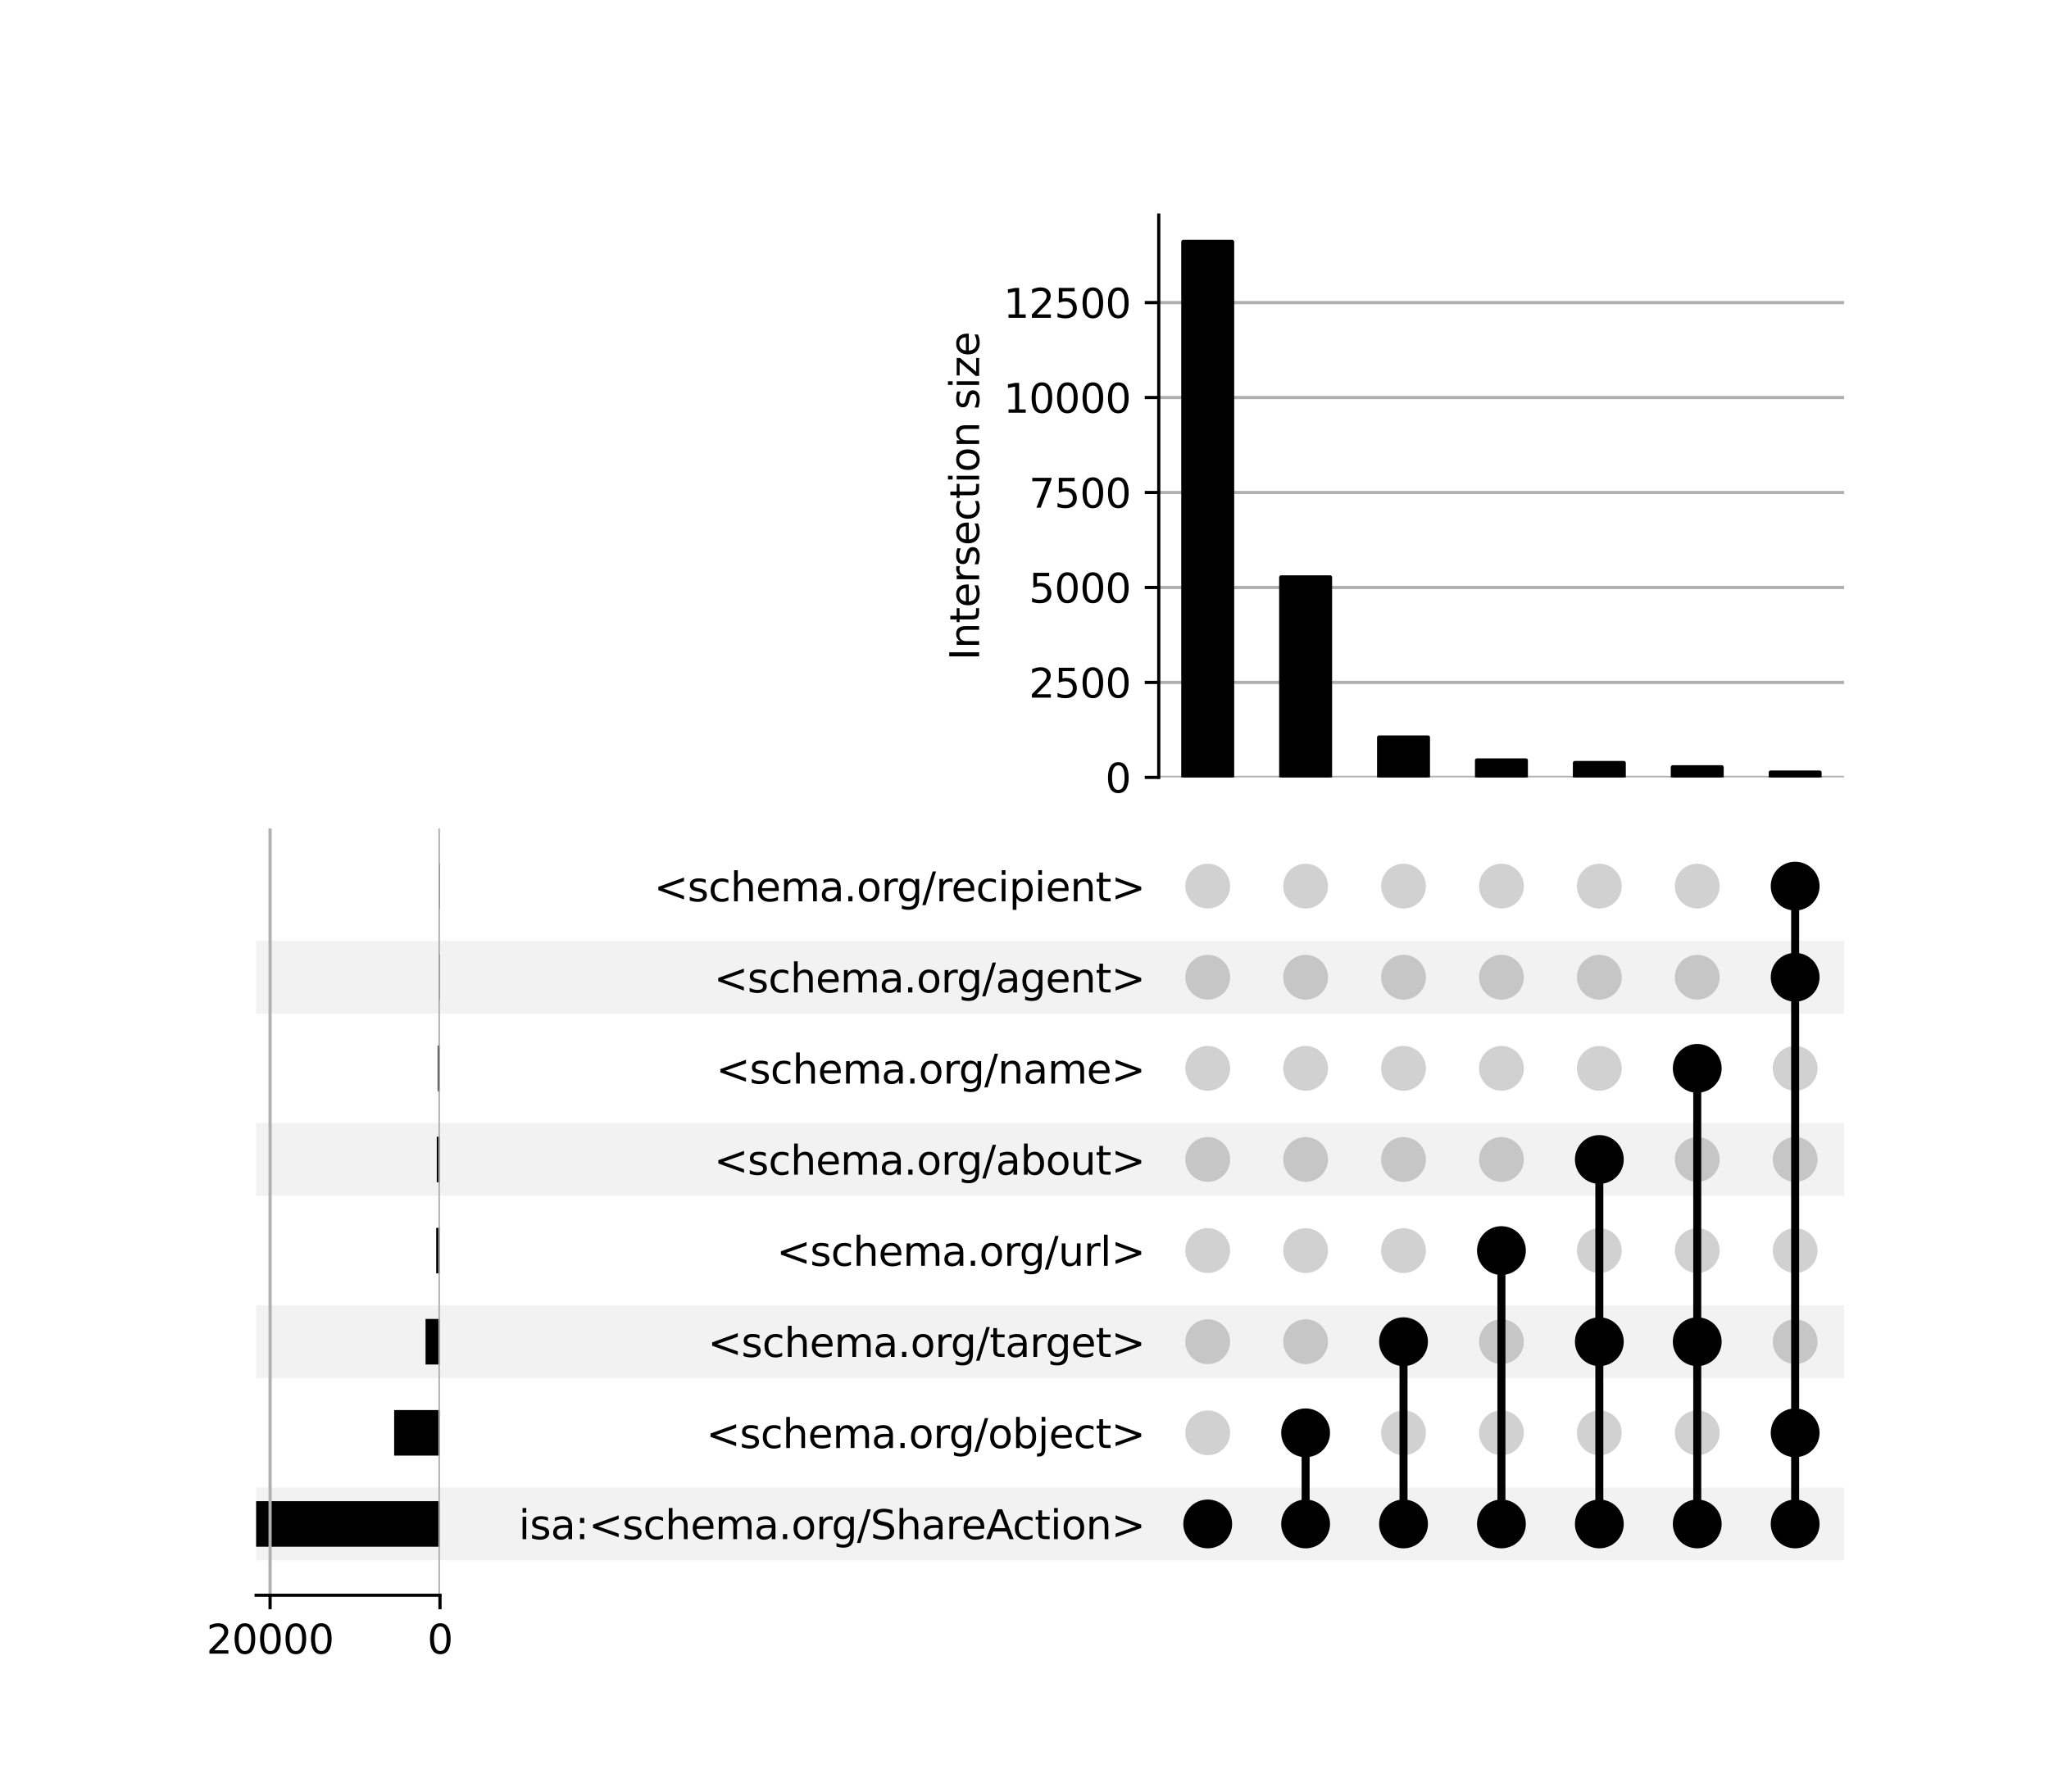 <?xml version="1.0" encoding="utf-8" standalone="no"?>
<!DOCTYPE svg PUBLIC "-//W3C//DTD SVG 1.1//EN"
  "http://www.w3.org/Graphics/SVG/1.1/DTD/svg11.dtd">
<svg xmlns:xlink="http://www.w3.org/1999/xlink" width="512pt" height="448pt" viewBox="0 0 512 448" xmlns="http://www.w3.org/2000/svg" version="1.1">
 <defs>
  <style type="text/css">*{stroke-linejoin: round; stroke-linecap: butt}</style>
 </defs>
 <g id="figure_1">
  <g id="patch_1">
   <path d="M 0 448 
L 512 448 
L 512 0 
L 0 0 
z
" style="fill: #ffffff"/>
  </g>
  <g id="axes_1">
   <g id="patch_2">
    <path d="M 64 390.009 
L 460.8 390.009 
L 460.8 371.79 
L 64 371.79 
z
" clip-path="url(#pc1a4af8808)" style="fill-opacity: 0.051"/>
   </g>
   <g id="patch_3">
    <path d="M 64 344.461 
L 460.8 344.461 
L 460.8 326.241 
L 64 326.241 
z
" clip-path="url(#pc1a4af8808)" style="fill-opacity: 0.051"/>
   </g>
   <g id="patch_4">
    <path d="M 64 298.912 
L 460.8 298.912 
L 460.8 280.693 
L 64 280.693 
z
" clip-path="url(#pc1a4af8808)" style="fill-opacity: 0.051"/>
   </g>
   <g id="patch_5">
    <path d="M 64 253.364 
L 460.8 253.364 
L 460.8 235.145 
L 64 235.145 
z
" clip-path="url(#pc1a4af8808)" style="fill-opacity: 0.051"/>
   </g>
   <g id="matplotlib.axis_1"/>
   <g id="matplotlib.axis_2">
    <g id="ytick_1"/>
    <g id="ytick_2"/>
    <g id="ytick_3"/>
    <g id="ytick_4"/>
    <g id="ytick_5"/>
    <g id="ytick_6"/>
    <g id="ytick_7"/>
    <g id="ytick_8"/>
   </g>
  </g>
  <g id="axes_2">
   <g id="matplotlib.axis_3">
    <g id="ytick_9">
     <g id="line2d_1"/>
     <g id="text_1">
      <!-- isa:&lt;schema.org/ShareAction&gt; -->
      <g transform="translate(129.617 384.698) scale(0.1 -0.1)">
       <defs>
        <path id="DejaVuSans-69" d="M 603 3500 
L 1178 3500 
L 1178 0 
L 603 0 
L 603 3500 
z
M 603 4863 
L 1178 4863 
L 1178 4134 
L 603 4134 
L 603 4863 
z
" transform="scale(0.016)"/>
        <path id="DejaVuSans-73" d="M 2834 3397 
L 2834 2853 
Q 2591 2978 2328 3040 
Q 2066 3103 1784 3103 
Q 1356 3103 1142 2972 
Q 928 2841 928 2578 
Q 928 2378 1081 2264 
Q 1234 2150 1697 2047 
L 1894 2003 
Q 2506 1872 2764 1633 
Q 3022 1394 3022 966 
Q 3022 478 2636 193 
Q 2250 -91 1575 -91 
Q 1294 -91 989 -36 
Q 684 19 347 128 
L 347 722 
Q 666 556 975 473 
Q 1284 391 1588 391 
Q 1994 391 2212 530 
Q 2431 669 2431 922 
Q 2431 1156 2273 1281 
Q 2116 1406 1581 1522 
L 1381 1569 
Q 847 1681 609 1914 
Q 372 2147 372 2553 
Q 372 3047 722 3315 
Q 1072 3584 1716 3584 
Q 2034 3584 2315 3537 
Q 2597 3491 2834 3397 
z
" transform="scale(0.016)"/>
        <path id="DejaVuSans-61" d="M 2194 1759 
Q 1497 1759 1228 1600 
Q 959 1441 959 1056 
Q 959 750 1161 570 
Q 1363 391 1709 391 
Q 2188 391 2477 730 
Q 2766 1069 2766 1631 
L 2766 1759 
L 2194 1759 
z
M 3341 1997 
L 3341 0 
L 2766 0 
L 2766 531 
Q 2569 213 2275 61 
Q 1981 -91 1556 -91 
Q 1019 -91 701 211 
Q 384 513 384 1019 
Q 384 1609 779 1909 
Q 1175 2209 1959 2209 
L 2766 2209 
L 2766 2266 
Q 2766 2663 2505 2880 
Q 2244 3097 1772 3097 
Q 1472 3097 1187 3025 
Q 903 2953 641 2809 
L 641 3341 
Q 956 3463 1253 3523 
Q 1550 3584 1831 3584 
Q 2591 3584 2966 3190 
Q 3341 2797 3341 1997 
z
" transform="scale(0.016)"/>
        <path id="DejaVuSans-3a" d="M 750 794 
L 1409 794 
L 1409 0 
L 750 0 
L 750 794 
z
M 750 3309 
L 1409 3309 
L 1409 2516 
L 750 2516 
L 750 3309 
z
" transform="scale(0.016)"/>
        <path id="DejaVuSans-3c" d="M 4684 3150 
L 1459 2003 
L 4684 863 
L 4684 294 
L 678 1747 
L 678 2266 
L 4684 3719 
L 4684 3150 
z
" transform="scale(0.016)"/>
        <path id="DejaVuSans-63" d="M 3122 3366 
L 3122 2828 
Q 2878 2963 2633 3030 
Q 2388 3097 2138 3097 
Q 1578 3097 1268 2742 
Q 959 2388 959 1747 
Q 959 1106 1268 751 
Q 1578 397 2138 397 
Q 2388 397 2633 464 
Q 2878 531 3122 666 
L 3122 134 
Q 2881 22 2623 -34 
Q 2366 -91 2075 -91 
Q 1284 -91 818 406 
Q 353 903 353 1747 
Q 353 2603 823 3093 
Q 1294 3584 2113 3584 
Q 2378 3584 2631 3529 
Q 2884 3475 3122 3366 
z
" transform="scale(0.016)"/>
        <path id="DejaVuSans-68" d="M 3513 2113 
L 3513 0 
L 2938 0 
L 2938 2094 
Q 2938 2591 2744 2837 
Q 2550 3084 2163 3084 
Q 1697 3084 1428 2787 
Q 1159 2491 1159 1978 
L 1159 0 
L 581 0 
L 581 4863 
L 1159 4863 
L 1159 2956 
Q 1366 3272 1645 3428 
Q 1925 3584 2291 3584 
Q 2894 3584 3203 3211 
Q 3513 2838 3513 2113 
z
" transform="scale(0.016)"/>
        <path id="DejaVuSans-65" d="M 3597 1894 
L 3597 1613 
L 953 1613 
Q 991 1019 1311 708 
Q 1631 397 2203 397 
Q 2534 397 2845 478 
Q 3156 559 3463 722 
L 3463 178 
Q 3153 47 2828 -22 
Q 2503 -91 2169 -91 
Q 1331 -91 842 396 
Q 353 884 353 1716 
Q 353 2575 817 3079 
Q 1281 3584 2069 3584 
Q 2775 3584 3186 3129 
Q 3597 2675 3597 1894 
z
M 3022 2063 
Q 3016 2534 2758 2815 
Q 2500 3097 2075 3097 
Q 1594 3097 1305 2825 
Q 1016 2553 972 2059 
L 3022 2063 
z
" transform="scale(0.016)"/>
        <path id="DejaVuSans-6d" d="M 3328 2828 
Q 3544 3216 3844 3400 
Q 4144 3584 4550 3584 
Q 5097 3584 5394 3201 
Q 5691 2819 5691 2113 
L 5691 0 
L 5113 0 
L 5113 2094 
Q 5113 2597 4934 2840 
Q 4756 3084 4391 3084 
Q 3944 3084 3684 2787 
Q 3425 2491 3425 1978 
L 3425 0 
L 2847 0 
L 2847 2094 
Q 2847 2600 2669 2842 
Q 2491 3084 2119 3084 
Q 1678 3084 1418 2786 
Q 1159 2488 1159 1978 
L 1159 0 
L 581 0 
L 581 3500 
L 1159 3500 
L 1159 2956 
Q 1356 3278 1631 3431 
Q 1906 3584 2284 3584 
Q 2666 3584 2933 3390 
Q 3200 3197 3328 2828 
z
" transform="scale(0.016)"/>
        <path id="DejaVuSans-2e" d="M 684 794 
L 1344 794 
L 1344 0 
L 684 0 
L 684 794 
z
" transform="scale(0.016)"/>
        <path id="DejaVuSans-6f" d="M 1959 3097 
Q 1497 3097 1228 2736 
Q 959 2375 959 1747 
Q 959 1119 1226 758 
Q 1494 397 1959 397 
Q 2419 397 2687 759 
Q 2956 1122 2956 1747 
Q 2956 2369 2687 2733 
Q 2419 3097 1959 3097 
z
M 1959 3584 
Q 2709 3584 3137 3096 
Q 3566 2609 3566 1747 
Q 3566 888 3137 398 
Q 2709 -91 1959 -91 
Q 1206 -91 779 398 
Q 353 888 353 1747 
Q 353 2609 779 3096 
Q 1206 3584 1959 3584 
z
" transform="scale(0.016)"/>
        <path id="DejaVuSans-72" d="M 2631 2963 
Q 2534 3019 2420 3045 
Q 2306 3072 2169 3072 
Q 1681 3072 1420 2755 
Q 1159 2438 1159 1844 
L 1159 0 
L 581 0 
L 581 3500 
L 1159 3500 
L 1159 2956 
Q 1341 3275 1631 3429 
Q 1922 3584 2338 3584 
Q 2397 3584 2469 3576 
Q 2541 3569 2628 3553 
L 2631 2963 
z
" transform="scale(0.016)"/>
        <path id="DejaVuSans-67" d="M 2906 1791 
Q 2906 2416 2648 2759 
Q 2391 3103 1925 3103 
Q 1463 3103 1205 2759 
Q 947 2416 947 1791 
Q 947 1169 1205 825 
Q 1463 481 1925 481 
Q 2391 481 2648 825 
Q 2906 1169 2906 1791 
z
M 3481 434 
Q 3481 -459 3084 -895 
Q 2688 -1331 1869 -1331 
Q 1566 -1331 1297 -1286 
Q 1028 -1241 775 -1147 
L 775 -588 
Q 1028 -725 1275 -790 
Q 1522 -856 1778 -856 
Q 2344 -856 2625 -561 
Q 2906 -266 2906 331 
L 2906 616 
Q 2728 306 2450 153 
Q 2172 0 1784 0 
Q 1141 0 747 490 
Q 353 981 353 1791 
Q 353 2603 747 3093 
Q 1141 3584 1784 3584 
Q 2172 3584 2450 3431 
Q 2728 3278 2906 2969 
L 2906 3500 
L 3481 3500 
L 3481 434 
z
" transform="scale(0.016)"/>
        <path id="DejaVuSans-2f" d="M 1625 4666 
L 2156 4666 
L 531 -594 
L 0 -594 
L 1625 4666 
z
" transform="scale(0.016)"/>
        <path id="DejaVuSans-53" d="M 3425 4513 
L 3425 3897 
Q 3066 4069 2747 4153 
Q 2428 4238 2131 4238 
Q 1616 4238 1336 4038 
Q 1056 3838 1056 3469 
Q 1056 3159 1242 3001 
Q 1428 2844 1947 2747 
L 2328 2669 
Q 3034 2534 3370 2195 
Q 3706 1856 3706 1288 
Q 3706 609 3251 259 
Q 2797 -91 1919 -91 
Q 1588 -91 1214 -16 
Q 841 59 441 206 
L 441 856 
Q 825 641 1194 531 
Q 1563 422 1919 422 
Q 2459 422 2753 634 
Q 3047 847 3047 1241 
Q 3047 1584 2836 1778 
Q 2625 1972 2144 2069 
L 1759 2144 
Q 1053 2284 737 2584 
Q 422 2884 422 3419 
Q 422 4038 858 4394 
Q 1294 4750 2059 4750 
Q 2388 4750 2728 4690 
Q 3069 4631 3425 4513 
z
" transform="scale(0.016)"/>
        <path id="DejaVuSans-41" d="M 2188 4044 
L 1331 1722 
L 3047 1722 
L 2188 4044 
z
M 1831 4666 
L 2547 4666 
L 4325 0 
L 3669 0 
L 3244 1197 
L 1141 1197 
L 716 0 
L 50 0 
L 1831 4666 
z
" transform="scale(0.016)"/>
        <path id="DejaVuSans-74" d="M 1172 4494 
L 1172 3500 
L 2356 3500 
L 2356 3053 
L 1172 3053 
L 1172 1153 
Q 1172 725 1289 603 
Q 1406 481 1766 481 
L 2356 481 
L 2356 0 
L 1766 0 
Q 1100 0 847 248 
Q 594 497 594 1153 
L 594 3053 
L 172 3053 
L 172 3500 
L 594 3500 
L 594 4494 
L 1172 4494 
z
" transform="scale(0.016)"/>
        <path id="DejaVuSans-6e" d="M 3513 2113 
L 3513 0 
L 2938 0 
L 2938 2094 
Q 2938 2591 2744 2837 
Q 2550 3084 2163 3084 
Q 1697 3084 1428 2787 
Q 1159 2491 1159 1978 
L 1159 0 
L 581 0 
L 581 3500 
L 1159 3500 
L 1159 2956 
Q 1366 3272 1645 3428 
Q 1925 3584 2291 3584 
Q 2894 3584 3203 3211 
Q 3513 2838 3513 2113 
z
" transform="scale(0.016)"/>
        <path id="DejaVuSans-3e" d="M 678 3150 
L 678 3719 
L 4684 2266 
L 4684 1747 
L 678 294 
L 678 863 
L 3897 2003 
L 678 3150 
z
" transform="scale(0.016)"/>
       </defs>
       <use xlink:href="#DejaVuSans-69"/>
       <use xlink:href="#DejaVuSans-73" x="27.783"/>
       <use xlink:href="#DejaVuSans-61" x="79.883"/>
       <use xlink:href="#DejaVuSans-3a" x="141.162"/>
       <use xlink:href="#DejaVuSans-3c" x="174.854"/>
       <use xlink:href="#DejaVuSans-73" x="258.643"/>
       <use xlink:href="#DejaVuSans-63" x="310.742"/>
       <use xlink:href="#DejaVuSans-68" x="365.723"/>
       <use xlink:href="#DejaVuSans-65" x="429.102"/>
       <use xlink:href="#DejaVuSans-6d" x="490.625"/>
       <use xlink:href="#DejaVuSans-61" x="588.037"/>
       <use xlink:href="#DejaVuSans-2e" x="649.316"/>
       <use xlink:href="#DejaVuSans-6f" x="681.104"/>
       <use xlink:href="#DejaVuSans-72" x="742.285"/>
       <use xlink:href="#DejaVuSans-67" x="781.648"/>
       <use xlink:href="#DejaVuSans-2f" x="845.125"/>
       <use xlink:href="#DejaVuSans-53" x="878.816"/>
       <use xlink:href="#DejaVuSans-68" x="942.293"/>
       <use xlink:href="#DejaVuSans-61" x="1005.672"/>
       <use xlink:href="#DejaVuSans-72" x="1066.951"/>
       <use xlink:href="#DejaVuSans-65" x="1105.814"/>
       <use xlink:href="#DejaVuSans-41" x="1167.338"/>
       <use xlink:href="#DejaVuSans-63" x="1233.996"/>
       <use xlink:href="#DejaVuSans-74" x="1288.977"/>
       <use xlink:href="#DejaVuSans-69" x="1328.186"/>
       <use xlink:href="#DejaVuSans-6f" x="1355.969"/>
       <use xlink:href="#DejaVuSans-6e" x="1417.15"/>
       <use xlink:href="#DejaVuSans-3e" x="1480.529"/>
      </g>
     </g>
    </g>
    <g id="ytick_10">
     <g id="line2d_2"/>
     <g id="text_2">
      <!-- &lt;schema.org/object&gt; -->
      <g transform="translate(176.456 361.924) scale(0.1 -0.1)">
       <defs>
        <path id="DejaVuSans-62" d="M 3116 1747 
Q 3116 2381 2855 2742 
Q 2594 3103 2138 3103 
Q 1681 3103 1420 2742 
Q 1159 2381 1159 1747 
Q 1159 1113 1420 752 
Q 1681 391 2138 391 
Q 2594 391 2855 752 
Q 3116 1113 3116 1747 
z
M 1159 2969 
Q 1341 3281 1617 3432 
Q 1894 3584 2278 3584 
Q 2916 3584 3314 3078 
Q 3713 2572 3713 1747 
Q 3713 922 3314 415 
Q 2916 -91 2278 -91 
Q 1894 -91 1617 61 
Q 1341 213 1159 525 
L 1159 0 
L 581 0 
L 581 4863 
L 1159 4863 
L 1159 2969 
z
" transform="scale(0.016)"/>
        <path id="DejaVuSans-6a" d="M 603 3500 
L 1178 3500 
L 1178 -63 
Q 1178 -731 923 -1031 
Q 669 -1331 103 -1331 
L -116 -1331 
L -116 -844 
L 38 -844 
Q 366 -844 484 -692 
Q 603 -541 603 -63 
L 603 3500 
z
M 603 4863 
L 1178 4863 
L 1178 4134 
L 603 4134 
L 603 4863 
z
" transform="scale(0.016)"/>
       </defs>
       <use xlink:href="#DejaVuSans-3c"/>
       <use xlink:href="#DejaVuSans-73" x="83.789"/>
       <use xlink:href="#DejaVuSans-63" x="135.889"/>
       <use xlink:href="#DejaVuSans-68" x="190.869"/>
       <use xlink:href="#DejaVuSans-65" x="254.248"/>
       <use xlink:href="#DejaVuSans-6d" x="315.771"/>
       <use xlink:href="#DejaVuSans-61" x="413.184"/>
       <use xlink:href="#DejaVuSans-2e" x="474.463"/>
       <use xlink:href="#DejaVuSans-6f" x="506.25"/>
       <use xlink:href="#DejaVuSans-72" x="567.432"/>
       <use xlink:href="#DejaVuSans-67" x="606.795"/>
       <use xlink:href="#DejaVuSans-2f" x="670.271"/>
       <use xlink:href="#DejaVuSans-6f" x="703.963"/>
       <use xlink:href="#DejaVuSans-62" x="765.145"/>
       <use xlink:href="#DejaVuSans-6a" x="828.621"/>
       <use xlink:href="#DejaVuSans-65" x="856.404"/>
       <use xlink:href="#DejaVuSans-63" x="917.928"/>
       <use xlink:href="#DejaVuSans-74" x="972.908"/>
       <use xlink:href="#DejaVuSans-3e" x="1012.117"/>
      </g>
     </g>
    </g>
    <g id="ytick_11">
     <g id="line2d_3"/>
     <g id="text_3">
      <!-- &lt;schema.org/target&gt; -->
      <g transform="translate(176.867 339.15) scale(0.1 -0.1)">
       <use xlink:href="#DejaVuSans-3c"/>
       <use xlink:href="#DejaVuSans-73" x="83.789"/>
       <use xlink:href="#DejaVuSans-63" x="135.889"/>
       <use xlink:href="#DejaVuSans-68" x="190.869"/>
       <use xlink:href="#DejaVuSans-65" x="254.248"/>
       <use xlink:href="#DejaVuSans-6d" x="315.771"/>
       <use xlink:href="#DejaVuSans-61" x="413.184"/>
       <use xlink:href="#DejaVuSans-2e" x="474.463"/>
       <use xlink:href="#DejaVuSans-6f" x="506.25"/>
       <use xlink:href="#DejaVuSans-72" x="567.432"/>
       <use xlink:href="#DejaVuSans-67" x="606.795"/>
       <use xlink:href="#DejaVuSans-2f" x="670.271"/>
       <use xlink:href="#DejaVuSans-74" x="703.963"/>
       <use xlink:href="#DejaVuSans-61" x="743.172"/>
       <use xlink:href="#DejaVuSans-72" x="804.451"/>
       <use xlink:href="#DejaVuSans-67" x="843.814"/>
       <use xlink:href="#DejaVuSans-65" x="907.291"/>
       <use xlink:href="#DejaVuSans-74" x="968.814"/>
       <use xlink:href="#DejaVuSans-3e" x="1008.023"/>
      </g>
     </g>
    </g>
    <g id="ytick_12">
     <g id="line2d_4"/>
     <g id="text_4">
      <!-- &lt;schema.org/url&gt; -->
      <g transform="translate(194.046 316.376) scale(0.1 -0.1)">
       <defs>
        <path id="DejaVuSans-75" d="M 544 1381 
L 544 3500 
L 1119 3500 
L 1119 1403 
Q 1119 906 1312 657 
Q 1506 409 1894 409 
Q 2359 409 2629 706 
Q 2900 1003 2900 1516 
L 2900 3500 
L 3475 3500 
L 3475 0 
L 2900 0 
L 2900 538 
Q 2691 219 2414 64 
Q 2138 -91 1772 -91 
Q 1169 -91 856 284 
Q 544 659 544 1381 
z
M 1991 3584 
L 1991 3584 
z
" transform="scale(0.016)"/>
        <path id="DejaVuSans-6c" d="M 603 4863 
L 1178 4863 
L 1178 0 
L 603 0 
L 603 4863 
z
" transform="scale(0.016)"/>
       </defs>
       <use xlink:href="#DejaVuSans-3c"/>
       <use xlink:href="#DejaVuSans-73" x="83.789"/>
       <use xlink:href="#DejaVuSans-63" x="135.889"/>
       <use xlink:href="#DejaVuSans-68" x="190.869"/>
       <use xlink:href="#DejaVuSans-65" x="254.248"/>
       <use xlink:href="#DejaVuSans-6d" x="315.771"/>
       <use xlink:href="#DejaVuSans-61" x="413.184"/>
       <use xlink:href="#DejaVuSans-2e" x="474.463"/>
       <use xlink:href="#DejaVuSans-6f" x="506.25"/>
       <use xlink:href="#DejaVuSans-72" x="567.432"/>
       <use xlink:href="#DejaVuSans-67" x="606.795"/>
       <use xlink:href="#DejaVuSans-2f" x="670.271"/>
       <use xlink:href="#DejaVuSans-75" x="703.963"/>
       <use xlink:href="#DejaVuSans-72" x="767.342"/>
       <use xlink:href="#DejaVuSans-6c" x="808.455"/>
       <use xlink:href="#DejaVuSans-3e" x="836.238"/>
      </g>
     </g>
    </g>
    <g id="ytick_13">
     <g id="line2d_5"/>
     <g id="text_5">
      <!-- &lt;schema.org/about&gt; -->
      <g transform="translate(178.42 293.602) scale(0.1 -0.1)">
       <use xlink:href="#DejaVuSans-3c"/>
       <use xlink:href="#DejaVuSans-73" x="83.789"/>
       <use xlink:href="#DejaVuSans-63" x="135.889"/>
       <use xlink:href="#DejaVuSans-68" x="190.869"/>
       <use xlink:href="#DejaVuSans-65" x="254.248"/>
       <use xlink:href="#DejaVuSans-6d" x="315.771"/>
       <use xlink:href="#DejaVuSans-61" x="413.184"/>
       <use xlink:href="#DejaVuSans-2e" x="474.463"/>
       <use xlink:href="#DejaVuSans-6f" x="506.25"/>
       <use xlink:href="#DejaVuSans-72" x="567.432"/>
       <use xlink:href="#DejaVuSans-67" x="606.795"/>
       <use xlink:href="#DejaVuSans-2f" x="670.271"/>
       <use xlink:href="#DejaVuSans-61" x="703.963"/>
       <use xlink:href="#DejaVuSans-62" x="765.242"/>
       <use xlink:href="#DejaVuSans-6f" x="828.719"/>
       <use xlink:href="#DejaVuSans-75" x="889.9"/>
       <use xlink:href="#DejaVuSans-74" x="953.279"/>
       <use xlink:href="#DejaVuSans-3e" x="992.488"/>
      </g>
     </g>
    </g>
    <g id="ytick_14">
     <g id="line2d_6"/>
     <g id="text_6">
      <!-- &lt;schema.org/name&gt; -->
      <g transform="translate(178.914 270.828) scale(0.1 -0.1)">
       <use xlink:href="#DejaVuSans-3c"/>
       <use xlink:href="#DejaVuSans-73" x="83.789"/>
       <use xlink:href="#DejaVuSans-63" x="135.889"/>
       <use xlink:href="#DejaVuSans-68" x="190.869"/>
       <use xlink:href="#DejaVuSans-65" x="254.248"/>
       <use xlink:href="#DejaVuSans-6d" x="315.771"/>
       <use xlink:href="#DejaVuSans-61" x="413.184"/>
       <use xlink:href="#DejaVuSans-2e" x="474.463"/>
       <use xlink:href="#DejaVuSans-6f" x="506.25"/>
       <use xlink:href="#DejaVuSans-72" x="567.432"/>
       <use xlink:href="#DejaVuSans-67" x="606.795"/>
       <use xlink:href="#DejaVuSans-2f" x="670.271"/>
       <use xlink:href="#DejaVuSans-6e" x="703.963"/>
       <use xlink:href="#DejaVuSans-61" x="767.342"/>
       <use xlink:href="#DejaVuSans-6d" x="828.621"/>
       <use xlink:href="#DejaVuSans-65" x="926.033"/>
       <use xlink:href="#DejaVuSans-3e" x="987.557"/>
      </g>
     </g>
    </g>
    <g id="ytick_15">
     <g id="line2d_7"/>
     <g id="text_7">
      <!-- &lt;schema.org/agent&gt; -->
      <g transform="translate(178.385 248.054) scale(0.1 -0.1)">
       <use xlink:href="#DejaVuSans-3c"/>
       <use xlink:href="#DejaVuSans-73" x="83.789"/>
       <use xlink:href="#DejaVuSans-63" x="135.889"/>
       <use xlink:href="#DejaVuSans-68" x="190.869"/>
       <use xlink:href="#DejaVuSans-65" x="254.248"/>
       <use xlink:href="#DejaVuSans-6d" x="315.771"/>
       <use xlink:href="#DejaVuSans-61" x="413.184"/>
       <use xlink:href="#DejaVuSans-2e" x="474.463"/>
       <use xlink:href="#DejaVuSans-6f" x="506.25"/>
       <use xlink:href="#DejaVuSans-72" x="567.432"/>
       <use xlink:href="#DejaVuSans-67" x="606.795"/>
       <use xlink:href="#DejaVuSans-2f" x="670.271"/>
       <use xlink:href="#DejaVuSans-61" x="703.963"/>
       <use xlink:href="#DejaVuSans-67" x="765.242"/>
       <use xlink:href="#DejaVuSans-65" x="828.719"/>
       <use xlink:href="#DejaVuSans-6e" x="890.242"/>
       <use xlink:href="#DejaVuSans-74" x="953.621"/>
       <use xlink:href="#DejaVuSans-3e" x="992.83"/>
      </g>
     </g>
    </g>
    <g id="ytick_16">
     <g id="line2d_8"/>
     <g id="text_8">
      <!-- &lt;schema.org/recipient&gt; -->
      <g transform="translate(163.42 225.279) scale(0.1 -0.1)">
       <defs>
        <path id="DejaVuSans-70" d="M 1159 525 
L 1159 -1331 
L 581 -1331 
L 581 3500 
L 1159 3500 
L 1159 2969 
Q 1341 3281 1617 3432 
Q 1894 3584 2278 3584 
Q 2916 3584 3314 3078 
Q 3713 2572 3713 1747 
Q 3713 922 3314 415 
Q 2916 -91 2278 -91 
Q 1894 -91 1617 61 
Q 1341 213 1159 525 
z
M 3116 1747 
Q 3116 2381 2855 2742 
Q 2594 3103 2138 3103 
Q 1681 3103 1420 2742 
Q 1159 2381 1159 1747 
Q 1159 1113 1420 752 
Q 1681 391 2138 391 
Q 2594 391 2855 752 
Q 3116 1113 3116 1747 
z
" transform="scale(0.016)"/>
       </defs>
       <use xlink:href="#DejaVuSans-3c"/>
       <use xlink:href="#DejaVuSans-73" x="83.789"/>
       <use xlink:href="#DejaVuSans-63" x="135.889"/>
       <use xlink:href="#DejaVuSans-68" x="190.869"/>
       <use xlink:href="#DejaVuSans-65" x="254.248"/>
       <use xlink:href="#DejaVuSans-6d" x="315.771"/>
       <use xlink:href="#DejaVuSans-61" x="413.184"/>
       <use xlink:href="#DejaVuSans-2e" x="474.463"/>
       <use xlink:href="#DejaVuSans-6f" x="506.25"/>
       <use xlink:href="#DejaVuSans-72" x="567.432"/>
       <use xlink:href="#DejaVuSans-67" x="606.795"/>
       <use xlink:href="#DejaVuSans-2f" x="670.271"/>
       <use xlink:href="#DejaVuSans-72" x="703.963"/>
       <use xlink:href="#DejaVuSans-65" x="742.826"/>
       <use xlink:href="#DejaVuSans-63" x="804.35"/>
       <use xlink:href="#DejaVuSans-69" x="859.33"/>
       <use xlink:href="#DejaVuSans-70" x="887.113"/>
       <use xlink:href="#DejaVuSans-69" x="950.59"/>
       <use xlink:href="#DejaVuSans-65" x="978.373"/>
       <use xlink:href="#DejaVuSans-6e" x="1039.896"/>
       <use xlink:href="#DejaVuSans-74" x="1103.275"/>
       <use xlink:href="#DejaVuSans-3e" x="1142.484"/>
      </g>
     </g>
    </g>
   </g>
   <g id="LineCollection_1">
    <path d="M 301.782 380.899 
L 301.782 380.899 
" clip-path="url(#pcd31652ec6)" style="fill: none; stroke: #000000; stroke-width: 2"/>
    <path d="M 326.246 380.899 
L 326.246 358.125 
" clip-path="url(#pcd31652ec6)" style="fill: none; stroke: #000000; stroke-width: 2"/>
    <path d="M 350.71 380.899 
L 350.71 335.351 
" clip-path="url(#pcd31652ec6)" style="fill: none; stroke: #000000; stroke-width: 2"/>
    <path d="M 375.175 380.899 
L 375.175 312.577 
" clip-path="url(#pcd31652ec6)" style="fill: none; stroke: #000000; stroke-width: 2"/>
    <path d="M 399.639 380.899 
L 399.639 289.803 
" clip-path="url(#pcd31652ec6)" style="fill: none; stroke: #000000; stroke-width: 2"/>
    <path d="M 424.103 380.899 
L 424.103 267.028 
" clip-path="url(#pcd31652ec6)" style="fill: none; stroke: #000000; stroke-width: 2"/>
    <path d="M 448.568 380.899 
L 448.568 221.48 
" clip-path="url(#pcd31652ec6)" style="fill: none; stroke: #000000; stroke-width: 2"/>
   </g>
   <g id="PathCollection_1">
    <defs>
     <path id="C0_0_570eec6de7" d="M 0 5.6 
C 1.485 5.6 2.91 5.01 3.96 3.96 
C 5.01 2.91 5.6 1.485 5.6 -0 
C 5.6 -1.485 5.01 -2.91 3.96 -3.96 
C 2.91 -5.01 1.485 -5.6 0 -5.6 
C -1.485 -5.6 -2.91 -5.01 -3.96 -3.96 
C -5.01 -2.91 -5.6 -1.485 -5.6 0 
C -5.6 1.485 -5.01 2.91 -3.96 3.96 
C -2.91 5.01 -1.485 5.6 0 5.6 
z
"/>
    </defs>
    <g clip-path="url(#pcd31652ec6)">
     <use xlink:href="#C0_0_570eec6de7" x="301.782" y="380.899" style="stroke: #000000"/>
    </g>
    <g clip-path="url(#pcd31652ec6)">
     <use xlink:href="#C0_0_570eec6de7" x="301.782" y="358.125" style="fill-opacity: 0.18"/>
    </g>
    <g clip-path="url(#pcd31652ec6)">
     <use xlink:href="#C0_0_570eec6de7" x="301.782" y="335.351" style="fill-opacity: 0.18"/>
    </g>
    <g clip-path="url(#pcd31652ec6)">
     <use xlink:href="#C0_0_570eec6de7" x="301.782" y="312.577" style="fill-opacity: 0.18"/>
    </g>
    <g clip-path="url(#pcd31652ec6)">
     <use xlink:href="#C0_0_570eec6de7" x="301.782" y="289.803" style="fill-opacity: 0.18"/>
    </g>
    <g clip-path="url(#pcd31652ec6)">
     <use xlink:href="#C0_0_570eec6de7" x="301.782" y="267.028" style="fill-opacity: 0.18"/>
    </g>
    <g clip-path="url(#pcd31652ec6)">
     <use xlink:href="#C0_0_570eec6de7" x="301.782" y="244.254" style="fill-opacity: 0.18"/>
    </g>
    <g clip-path="url(#pcd31652ec6)">
     <use xlink:href="#C0_0_570eec6de7" x="301.782" y="221.48" style="fill-opacity: 0.18"/>
    </g>
    <g clip-path="url(#pcd31652ec6)">
     <use xlink:href="#C0_0_570eec6de7" x="326.246" y="380.899" style="stroke: #000000"/>
    </g>
    <g clip-path="url(#pcd31652ec6)">
     <use xlink:href="#C0_0_570eec6de7" x="326.246" y="358.125" style="stroke: #000000"/>
    </g>
    <g clip-path="url(#pcd31652ec6)">
     <use xlink:href="#C0_0_570eec6de7" x="326.246" y="335.351" style="fill-opacity: 0.18"/>
    </g>
    <g clip-path="url(#pcd31652ec6)">
     <use xlink:href="#C0_0_570eec6de7" x="326.246" y="312.577" style="fill-opacity: 0.18"/>
    </g>
    <g clip-path="url(#pcd31652ec6)">
     <use xlink:href="#C0_0_570eec6de7" x="326.246" y="289.803" style="fill-opacity: 0.18"/>
    </g>
    <g clip-path="url(#pcd31652ec6)">
     <use xlink:href="#C0_0_570eec6de7" x="326.246" y="267.028" style="fill-opacity: 0.18"/>
    </g>
    <g clip-path="url(#pcd31652ec6)">
     <use xlink:href="#C0_0_570eec6de7" x="326.246" y="244.254" style="fill-opacity: 0.18"/>
    </g>
    <g clip-path="url(#pcd31652ec6)">
     <use xlink:href="#C0_0_570eec6de7" x="326.246" y="221.48" style="fill-opacity: 0.18"/>
    </g>
    <g clip-path="url(#pcd31652ec6)">
     <use xlink:href="#C0_0_570eec6de7" x="350.71" y="380.899" style="stroke: #000000"/>
    </g>
    <g clip-path="url(#pcd31652ec6)">
     <use xlink:href="#C0_0_570eec6de7" x="350.71" y="358.125" style="fill-opacity: 0.18"/>
    </g>
    <g clip-path="url(#pcd31652ec6)">
     <use xlink:href="#C0_0_570eec6de7" x="350.71" y="335.351" style="stroke: #000000"/>
    </g>
    <g clip-path="url(#pcd31652ec6)">
     <use xlink:href="#C0_0_570eec6de7" x="350.71" y="312.577" style="fill-opacity: 0.18"/>
    </g>
    <g clip-path="url(#pcd31652ec6)">
     <use xlink:href="#C0_0_570eec6de7" x="350.71" y="289.803" style="fill-opacity: 0.18"/>
    </g>
    <g clip-path="url(#pcd31652ec6)">
     <use xlink:href="#C0_0_570eec6de7" x="350.71" y="267.028" style="fill-opacity: 0.18"/>
    </g>
    <g clip-path="url(#pcd31652ec6)">
     <use xlink:href="#C0_0_570eec6de7" x="350.71" y="244.254" style="fill-opacity: 0.18"/>
    </g>
    <g clip-path="url(#pcd31652ec6)">
     <use xlink:href="#C0_0_570eec6de7" x="350.71" y="221.48" style="fill-opacity: 0.18"/>
    </g>
    <g clip-path="url(#pcd31652ec6)">
     <use xlink:href="#C0_0_570eec6de7" x="375.175" y="380.899" style="stroke: #000000"/>
    </g>
    <g clip-path="url(#pcd31652ec6)">
     <use xlink:href="#C0_0_570eec6de7" x="375.175" y="358.125" style="fill-opacity: 0.18"/>
    </g>
    <g clip-path="url(#pcd31652ec6)">
     <use xlink:href="#C0_0_570eec6de7" x="375.175" y="335.351" style="fill-opacity: 0.18"/>
    </g>
    <g clip-path="url(#pcd31652ec6)">
     <use xlink:href="#C0_0_570eec6de7" x="375.175" y="312.577" style="stroke: #000000"/>
    </g>
    <g clip-path="url(#pcd31652ec6)">
     <use xlink:href="#C0_0_570eec6de7" x="375.175" y="289.803" style="fill-opacity: 0.18"/>
    </g>
    <g clip-path="url(#pcd31652ec6)">
     <use xlink:href="#C0_0_570eec6de7" x="375.175" y="267.028" style="fill-opacity: 0.18"/>
    </g>
    <g clip-path="url(#pcd31652ec6)">
     <use xlink:href="#C0_0_570eec6de7" x="375.175" y="244.254" style="fill-opacity: 0.18"/>
    </g>
    <g clip-path="url(#pcd31652ec6)">
     <use xlink:href="#C0_0_570eec6de7" x="375.175" y="221.48" style="fill-opacity: 0.18"/>
    </g>
    <g clip-path="url(#pcd31652ec6)">
     <use xlink:href="#C0_0_570eec6de7" x="399.639" y="380.899" style="stroke: #000000"/>
    </g>
    <g clip-path="url(#pcd31652ec6)">
     <use xlink:href="#C0_0_570eec6de7" x="399.639" y="358.125" style="fill-opacity: 0.18"/>
    </g>
    <g clip-path="url(#pcd31652ec6)">
     <use xlink:href="#C0_0_570eec6de7" x="399.639" y="335.351" style="stroke: #000000"/>
    </g>
    <g clip-path="url(#pcd31652ec6)">
     <use xlink:href="#C0_0_570eec6de7" x="399.639" y="312.577" style="fill-opacity: 0.18"/>
    </g>
    <g clip-path="url(#pcd31652ec6)">
     <use xlink:href="#C0_0_570eec6de7" x="399.639" y="289.803" style="stroke: #000000"/>
    </g>
    <g clip-path="url(#pcd31652ec6)">
     <use xlink:href="#C0_0_570eec6de7" x="399.639" y="267.028" style="fill-opacity: 0.18"/>
    </g>
    <g clip-path="url(#pcd31652ec6)">
     <use xlink:href="#C0_0_570eec6de7" x="399.639" y="244.254" style="fill-opacity: 0.18"/>
    </g>
    <g clip-path="url(#pcd31652ec6)">
     <use xlink:href="#C0_0_570eec6de7" x="399.639" y="221.48" style="fill-opacity: 0.18"/>
    </g>
    <g clip-path="url(#pcd31652ec6)">
     <use xlink:href="#C0_0_570eec6de7" x="424.103" y="380.899" style="stroke: #000000"/>
    </g>
    <g clip-path="url(#pcd31652ec6)">
     <use xlink:href="#C0_0_570eec6de7" x="424.103" y="358.125" style="fill-opacity: 0.18"/>
    </g>
    <g clip-path="url(#pcd31652ec6)">
     <use xlink:href="#C0_0_570eec6de7" x="424.103" y="335.351" style="stroke: #000000"/>
    </g>
    <g clip-path="url(#pcd31652ec6)">
     <use xlink:href="#C0_0_570eec6de7" x="424.103" y="312.577" style="fill-opacity: 0.18"/>
    </g>
    <g clip-path="url(#pcd31652ec6)">
     <use xlink:href="#C0_0_570eec6de7" x="424.103" y="289.803" style="fill-opacity: 0.18"/>
    </g>
    <g clip-path="url(#pcd31652ec6)">
     <use xlink:href="#C0_0_570eec6de7" x="424.103" y="267.028" style="stroke: #000000"/>
    </g>
    <g clip-path="url(#pcd31652ec6)">
     <use xlink:href="#C0_0_570eec6de7" x="424.103" y="244.254" style="fill-opacity: 0.18"/>
    </g>
    <g clip-path="url(#pcd31652ec6)">
     <use xlink:href="#C0_0_570eec6de7" x="424.103" y="221.48" style="fill-opacity: 0.18"/>
    </g>
    <g clip-path="url(#pcd31652ec6)">
     <use xlink:href="#C0_0_570eec6de7" x="448.568" y="380.899" style="stroke: #000000"/>
    </g>
    <g clip-path="url(#pcd31652ec6)">
     <use xlink:href="#C0_0_570eec6de7" x="448.568" y="358.125" style="stroke: #000000"/>
    </g>
    <g clip-path="url(#pcd31652ec6)">
     <use xlink:href="#C0_0_570eec6de7" x="448.568" y="335.351" style="fill-opacity: 0.18"/>
    </g>
    <g clip-path="url(#pcd31652ec6)">
     <use xlink:href="#C0_0_570eec6de7" x="448.568" y="312.577" style="fill-opacity: 0.18"/>
    </g>
    <g clip-path="url(#pcd31652ec6)">
     <use xlink:href="#C0_0_570eec6de7" x="448.568" y="289.803" style="fill-opacity: 0.18"/>
    </g>
    <g clip-path="url(#pcd31652ec6)">
     <use xlink:href="#C0_0_570eec6de7" x="448.568" y="267.028" style="fill-opacity: 0.18"/>
    </g>
    <g clip-path="url(#pcd31652ec6)">
     <use xlink:href="#C0_0_570eec6de7" x="448.568" y="244.254" style="stroke: #000000"/>
    </g>
    <g clip-path="url(#pcd31652ec6)">
     <use xlink:href="#C0_0_570eec6de7" x="448.568" y="221.48" style="stroke: #000000"/>
    </g>
   </g>
  </g>
  <g id="axes_3">
   <g id="patch_6">
    <path d="M 109.945 386.593 
L 64 386.593 
L 64 375.206 
L 109.945 375.206 
z
" clip-path="url(#pf1e01cfbbd)"/>
   </g>
   <g id="patch_7">
    <path d="M 109.945 363.819 
L 98.49 363.819 
L 98.49 352.432 
L 109.945 352.432 
z
" clip-path="url(#pf1e01cfbbd)"/>
   </g>
   <g id="patch_8">
    <path d="M 109.945 341.044 
L 106.336 341.044 
L 106.336 329.657 
L 109.945 329.657 
z
" clip-path="url(#pf1e01cfbbd)"/>
   </g>
   <g id="patch_9">
    <path d="M 109.945 318.27 
L 108.994 318.27 
L 108.994 306.883 
L 109.945 306.883 
z
" clip-path="url(#pf1e01cfbbd)"/>
   </g>
   <g id="patch_10">
    <path d="M 109.945 295.496 
L 109.139 295.496 
L 109.139 284.109 
L 109.945 284.109 
z
" clip-path="url(#pf1e01cfbbd)"/>
   </g>
   <g id="patch_11">
    <path d="M 109.945 272.722 
L 109.376 272.722 
L 109.376 261.335 
L 109.945 261.335 
z
" clip-path="url(#pf1e01cfbbd)"/>
   </g>
   <g id="patch_12">
    <path d="M 109.945 249.948 
L 109.671 249.948 
L 109.671 238.561 
L 109.945 238.561 
z
" clip-path="url(#pf1e01cfbbd)"/>
   </g>
   <g id="patch_13">
    <path d="M 109.945 227.174 
L 109.671 227.174 
L 109.671 215.787 
L 109.945 215.787 
z
" clip-path="url(#pf1e01cfbbd)"/>
   </g>
   <g id="matplotlib.axis_4">
    <g id="xtick_1">
     <g id="line2d_9">
      <path d="M 109.945 398.72 
L 109.945 207.076 
" clip-path="url(#pf1e01cfbbd)" style="fill: none; stroke: #b0b0b0; stroke-width: 0.8; stroke-linecap: square"/>
     </g>
     <g id="line2d_10">
      <defs>
       <path id="m8c10f5af15" d="M 0 0 
L 0 3.5 
" style="stroke: #000000; stroke-width: 0.8"/>
      </defs>
      <g>
       <use xlink:href="#m8c10f5af15" x="109.945" y="398.72" style="stroke: #000000; stroke-width: 0.8"/>
      </g>
     </g>
     <g id="text_9">
      <!-- 0 -->
      <g transform="translate(106.764 413.318) scale(0.1 -0.1)">
       <defs>
        <path id="DejaVuSans-30" d="M 2034 4250 
Q 1547 4250 1301 3770 
Q 1056 3291 1056 2328 
Q 1056 1369 1301 889 
Q 1547 409 2034 409 
Q 2525 409 2770 889 
Q 3016 1369 3016 2328 
Q 3016 3291 2770 3770 
Q 2525 4250 2034 4250 
z
M 2034 4750 
Q 2819 4750 3233 4129 
Q 3647 3509 3647 2328 
Q 3647 1150 3233 529 
Q 2819 -91 2034 -91 
Q 1250 -91 836 529 
Q 422 1150 422 2328 
Q 422 3509 836 4129 
Q 1250 4750 2034 4750 
z
" transform="scale(0.016)"/>
       </defs>
       <use xlink:href="#DejaVuSans-30"/>
      </g>
     </g>
    </g>
    <g id="xtick_2">
     <g id="line2d_11">
      <path d="M 67.488 398.72 
L 67.488 207.076 
" clip-path="url(#pf1e01cfbbd)" style="fill: none; stroke: #b0b0b0; stroke-width: 0.8; stroke-linecap: square"/>
     </g>
     <g id="line2d_12">
      <g>
       <use xlink:href="#m8c10f5af15" x="67.488" y="398.72" style="stroke: #000000; stroke-width: 0.8"/>
      </g>
     </g>
     <g id="text_10">
      <!-- 20000 -->
      <g transform="translate(51.582 413.318) scale(0.1 -0.1)">
       <defs>
        <path id="DejaVuSans-32" d="M 1228 531 
L 3431 531 
L 3431 0 
L 469 0 
L 469 531 
Q 828 903 1448 1529 
Q 2069 2156 2228 2338 
Q 2531 2678 2651 2914 
Q 2772 3150 2772 3378 
Q 2772 3750 2511 3984 
Q 2250 4219 1831 4219 
Q 1534 4219 1204 4116 
Q 875 4013 500 3803 
L 500 4441 
Q 881 4594 1212 4672 
Q 1544 4750 1819 4750 
Q 2544 4750 2975 4387 
Q 3406 4025 3406 3419 
Q 3406 3131 3298 2873 
Q 3191 2616 2906 2266 
Q 2828 2175 2409 1742 
Q 1991 1309 1228 531 
z
" transform="scale(0.016)"/>
       </defs>
       <use xlink:href="#DejaVuSans-32"/>
       <use xlink:href="#DejaVuSans-30" x="63.623"/>
       <use xlink:href="#DejaVuSans-30" x="127.246"/>
       <use xlink:href="#DejaVuSans-30" x="190.869"/>
       <use xlink:href="#DejaVuSans-30" x="254.492"/>
      </g>
     </g>
    </g>
   </g>
   <g id="patch_14">
    <path d="M 64 398.72 
L 109.945 398.72 
" style="fill: none; stroke: #000000; stroke-width: 0.8; stroke-linejoin: miter; stroke-linecap: square"/>
   </g>
  </g>
  <g id="axes_4">
   <g id="patch_15">
    <path d="M 289.549 194.299 
L 460.8 194.299 
L 460.8 53.76 
L 289.549 53.76 
z
" style="fill: #ffffff"/>
   </g>
   <g id="matplotlib.axis_5">
    <g id="ytick_17">
     <g id="line2d_13">
      <path d="M 289.549 194.299 
L 460.8 194.299 
" clip-path="url(#p2ce6730a61)" style="fill: none; stroke: #b0b0b0; stroke-width: 0.8; stroke-linecap: square"/>
     </g>
     <g id="line2d_14">
      <defs>
       <path id="m0c1f5f63ad" d="M 0 0 
L -3.5 0 
" style="stroke: #000000; stroke-width: 0.8"/>
      </defs>
      <g>
       <use xlink:href="#m0c1f5f63ad" x="289.549" y="194.299" style="stroke: #000000; stroke-width: 0.8"/>
      </g>
     </g>
     <g id="text_11">
      <!-- 0 -->
      <g transform="translate(276.187 198.098) scale(0.1 -0.1)">
       <use xlink:href="#DejaVuSans-30"/>
      </g>
     </g>
    </g>
    <g id="ytick_18">
     <g id="line2d_15">
      <path d="M 289.549 170.566 
L 460.8 170.566 
" clip-path="url(#p2ce6730a61)" style="fill: none; stroke: #b0b0b0; stroke-width: 0.8; stroke-linecap: square"/>
     </g>
     <g id="line2d_16">
      <g>
       <use xlink:href="#m0c1f5f63ad" x="289.549" y="170.566" style="stroke: #000000; stroke-width: 0.8"/>
      </g>
     </g>
     <g id="text_12">
      <!-- 2500 -->
      <g transform="translate(257.099 174.365) scale(0.1 -0.1)">
       <defs>
        <path id="DejaVuSans-35" d="M 691 4666 
L 3169 4666 
L 3169 4134 
L 1269 4134 
L 1269 2991 
Q 1406 3038 1543 3061 
Q 1681 3084 1819 3084 
Q 2600 3084 3056 2656 
Q 3513 2228 3513 1497 
Q 3513 744 3044 326 
Q 2575 -91 1722 -91 
Q 1428 -91 1123 -41 
Q 819 9 494 109 
L 494 744 
Q 775 591 1075 516 
Q 1375 441 1709 441 
Q 2250 441 2565 725 
Q 2881 1009 2881 1497 
Q 2881 1984 2565 2268 
Q 2250 2553 1709 2553 
Q 1456 2553 1204 2497 
Q 953 2441 691 2322 
L 691 4666 
z
" transform="scale(0.016)"/>
       </defs>
       <use xlink:href="#DejaVuSans-32"/>
       <use xlink:href="#DejaVuSans-35" x="63.623"/>
       <use xlink:href="#DejaVuSans-30" x="127.246"/>
       <use xlink:href="#DejaVuSans-30" x="190.869"/>
      </g>
     </g>
    </g>
    <g id="ytick_19">
     <g id="line2d_17">
      <path d="M 289.549 146.832 
L 460.8 146.832 
" clip-path="url(#p2ce6730a61)" style="fill: none; stroke: #b0b0b0; stroke-width: 0.8; stroke-linecap: square"/>
     </g>
     <g id="line2d_18">
      <g>
       <use xlink:href="#m0c1f5f63ad" x="289.549" y="146.832" style="stroke: #000000; stroke-width: 0.8"/>
      </g>
     </g>
     <g id="text_13">
      <!-- 5000 -->
      <g transform="translate(257.099 150.632) scale(0.1 -0.1)">
       <use xlink:href="#DejaVuSans-35"/>
       <use xlink:href="#DejaVuSans-30" x="63.623"/>
       <use xlink:href="#DejaVuSans-30" x="127.246"/>
       <use xlink:href="#DejaVuSans-30" x="190.869"/>
      </g>
     </g>
    </g>
    <g id="ytick_20">
     <g id="line2d_19">
      <path d="M 289.549 123.099 
L 460.8 123.099 
" clip-path="url(#p2ce6730a61)" style="fill: none; stroke: #b0b0b0; stroke-width: 0.8; stroke-linecap: square"/>
     </g>
     <g id="line2d_20">
      <g>
       <use xlink:href="#m0c1f5f63ad" x="289.549" y="123.099" style="stroke: #000000; stroke-width: 0.8"/>
      </g>
     </g>
     <g id="text_14">
      <!-- 7500 -->
      <g transform="translate(257.099 126.898) scale(0.1 -0.1)">
       <defs>
        <path id="DejaVuSans-37" d="M 525 4666 
L 3525 4666 
L 3525 4397 
L 1831 0 
L 1172 0 
L 2766 4134 
L 525 4134 
L 525 4666 
z
" transform="scale(0.016)"/>
       </defs>
       <use xlink:href="#DejaVuSans-37"/>
       <use xlink:href="#DejaVuSans-35" x="63.623"/>
       <use xlink:href="#DejaVuSans-30" x="127.246"/>
       <use xlink:href="#DejaVuSans-30" x="190.869"/>
      </g>
     </g>
    </g>
    <g id="ytick_21">
     <g id="line2d_21">
      <path d="M 289.549 99.366 
L 460.8 99.366 
" clip-path="url(#p2ce6730a61)" style="fill: none; stroke: #b0b0b0; stroke-width: 0.8; stroke-linecap: square"/>
     </g>
     <g id="line2d_22">
      <g>
       <use xlink:href="#m0c1f5f63ad" x="289.549" y="99.366" style="stroke: #000000; stroke-width: 0.8"/>
      </g>
     </g>
     <g id="text_15">
      <!-- 10000 -->
      <g transform="translate(250.737 103.165) scale(0.1 -0.1)">
       <defs>
        <path id="DejaVuSans-31" d="M 794 531 
L 1825 531 
L 1825 4091 
L 703 3866 
L 703 4441 
L 1819 4666 
L 2450 4666 
L 2450 531 
L 3481 531 
L 3481 0 
L 794 0 
L 794 531 
z
" transform="scale(0.016)"/>
       </defs>
       <use xlink:href="#DejaVuSans-31"/>
       <use xlink:href="#DejaVuSans-30" x="63.623"/>
       <use xlink:href="#DejaVuSans-30" x="127.246"/>
       <use xlink:href="#DejaVuSans-30" x="190.869"/>
       <use xlink:href="#DejaVuSans-30" x="254.492"/>
      </g>
     </g>
    </g>
    <g id="ytick_22">
     <g id="line2d_23">
      <path d="M 289.549 75.632 
L 460.8 75.632 
" clip-path="url(#p2ce6730a61)" style="fill: none; stroke: #b0b0b0; stroke-width: 0.8; stroke-linecap: square"/>
     </g>
     <g id="line2d_24">
      <g>
       <use xlink:href="#m0c1f5f63ad" x="289.549" y="75.632" style="stroke: #000000; stroke-width: 0.8"/>
      </g>
     </g>
     <g id="text_16">
      <!-- 12500 -->
      <g transform="translate(250.737 79.431) scale(0.1 -0.1)">
       <use xlink:href="#DejaVuSans-31"/>
       <use xlink:href="#DejaVuSans-32" x="63.623"/>
       <use xlink:href="#DejaVuSans-35" x="127.246"/>
       <use xlink:href="#DejaVuSans-30" x="190.869"/>
       <use xlink:href="#DejaVuSans-30" x="254.492"/>
      </g>
     </g>
    </g>
    <g id="text_17">
     <!-- Intersection size -->
     <g transform="translate(244.657 165.057) rotate(-90) scale(0.1 -0.1)">
      <defs>
       <path id="DejaVuSans-49" d="M 628 4666 
L 1259 4666 
L 1259 0 
L 628 0 
L 628 4666 
z
" transform="scale(0.016)"/>
       <path id="DejaVuSans-20" transform="scale(0.016)"/>
       <path id="DejaVuSans-7a" d="M 353 3500 
L 3084 3500 
L 3084 2975 
L 922 459 
L 3084 459 
L 3084 0 
L 275 0 
L 275 525 
L 2438 3041 
L 353 3041 
L 353 3500 
z
" transform="scale(0.016)"/>
      </defs>
      <use xlink:href="#DejaVuSans-49"/>
      <use xlink:href="#DejaVuSans-6e" x="29.492"/>
      <use xlink:href="#DejaVuSans-74" x="92.871"/>
      <use xlink:href="#DejaVuSans-65" x="132.08"/>
      <use xlink:href="#DejaVuSans-72" x="193.604"/>
      <use xlink:href="#DejaVuSans-73" x="234.717"/>
      <use xlink:href="#DejaVuSans-65" x="286.816"/>
      <use xlink:href="#DejaVuSans-63" x="348.34"/>
      <use xlink:href="#DejaVuSans-74" x="403.32"/>
      <use xlink:href="#DejaVuSans-69" x="442.529"/>
      <use xlink:href="#DejaVuSans-6f" x="470.312"/>
      <use xlink:href="#DejaVuSans-6e" x="531.494"/>
      <use xlink:href="#DejaVuSans-20" x="594.873"/>
      <use xlink:href="#DejaVuSans-73" x="626.66"/>
      <use xlink:href="#DejaVuSans-69" x="678.76"/>
      <use xlink:href="#DejaVuSans-7a" x="706.543"/>
      <use xlink:href="#DejaVuSans-65" x="759.033"/>
     </g>
    </g>
   </g>
   <g id="patch_16">
    <path d="M 289.549 194.299 
L 289.549 53.76 
" style="fill: none; stroke: #000000; stroke-width: 0.8; stroke-linejoin: miter; stroke-linecap: square"/>
   </g>
   <g id="patch_17">
    <path d="M 295.666 194.299 
L 307.898 194.299 
L 307.898 60.452 
L 295.666 60.452 
z
" clip-path="url(#p2ce6730a61)" style="stroke: #000000; stroke-linejoin: miter"/>
   </g>
   <g id="patch_18">
    <path d="M 320.13 194.299 
L 332.362 194.299 
L 332.362 144.298 
L 320.13 144.298 
z
" clip-path="url(#p2ce6730a61)" style="stroke: #000000; stroke-linejoin: miter"/>
   </g>
   <g id="patch_19">
    <path d="M 344.594 194.299 
L 356.826 194.299 
L 356.826 184.312 
L 344.594 184.312 
z
" clip-path="url(#p2ce6730a61)" style="stroke: #000000; stroke-linejoin: miter"/>
   </g>
   <g id="patch_20">
    <path d="M 369.059 194.299 
L 381.291 194.299 
L 381.291 190.046 
L 369.059 190.046 
z
" clip-path="url(#p2ce6730a61)" style="stroke: #000000; stroke-linejoin: miter"/>
   </g>
   <g id="patch_21">
    <path d="M 393.523 194.299 
L 405.755 194.299 
L 405.755 190.692 
L 393.523 190.692 
z
" clip-path="url(#p2ce6730a61)" style="stroke: #000000; stroke-linejoin: miter"/>
   </g>
   <g id="patch_22">
    <path d="M 417.987 194.299 
L 430.22 194.299 
L 430.22 191.755 
L 417.987 191.755 
z
" clip-path="url(#p2ce6730a61)" style="stroke: #000000; stroke-linejoin: miter"/>
   </g>
   <g id="patch_23">
    <path d="M 442.452 194.299 
L 454.684 194.299 
L 454.684 193.075 
L 442.452 193.075 
z
" clip-path="url(#p2ce6730a61)" style="stroke: #000000; stroke-linejoin: miter"/>
   </g>
  </g>
 </g>
 <defs>
  <clipPath id="pc1a4af8808">
   <rect x="64" y="207.076" width="396.8" height="191.644"/>
  </clipPath>
  <clipPath id="pcd31652ec6">
   <rect x="289.549" y="207.076" width="171.251" height="191.644"/>
  </clipPath>
  <clipPath id="pf1e01cfbbd">
   <rect x="64" y="207.076" width="45.945" height="191.644"/>
  </clipPath>
  <clipPath id="p2ce6730a61">
   <rect x="289.549" y="53.76" width="171.251" height="140.539"/>
  </clipPath>
 </defs>
</svg>
